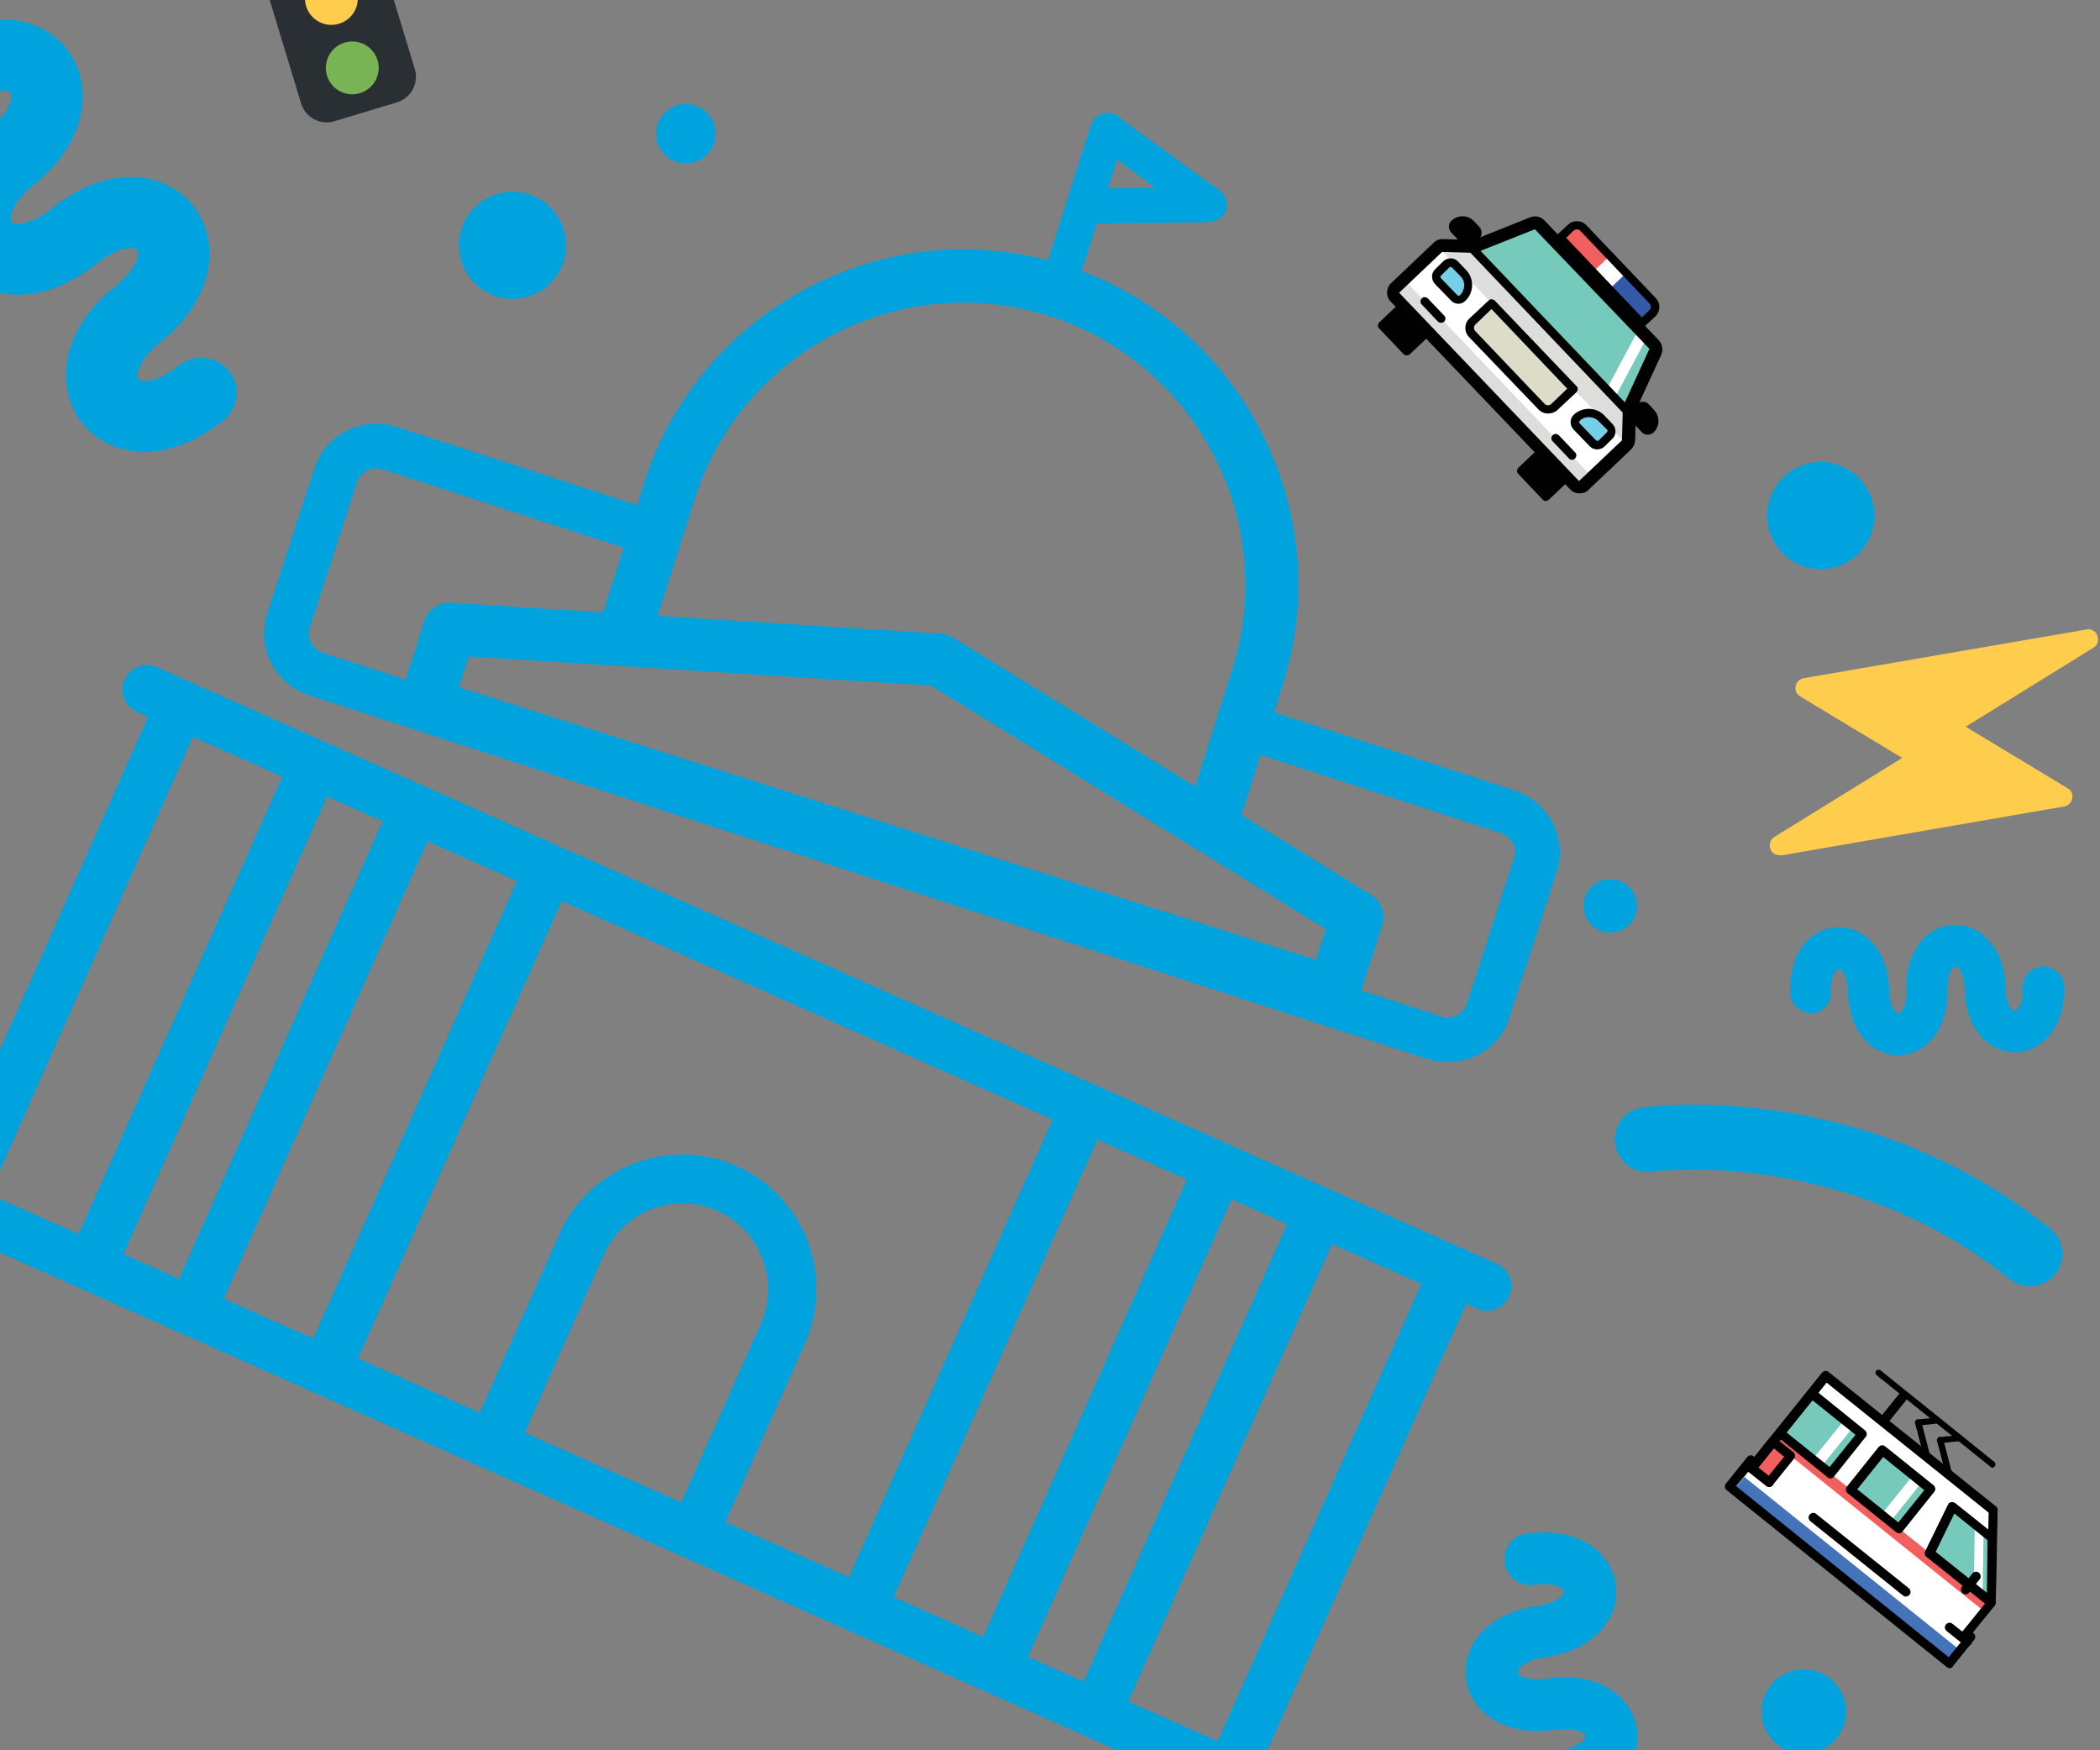 <?xml version="1.0" encoding="UTF-8"?>
<svg width="168px" height="140px" viewBox="0 0 168 140" version="1.1" xmlns="http://www.w3.org/2000/svg" xmlns:xlink="http://www.w3.org/1999/xlink">
    <rect x="0" y="0" width="168" height="140" fill="#808080" stroke="none"/>
    <!-- Generator: Sketch 42 (36781) - http://www.bohemiancoding.com/sketch -->
    <title>logo</title>
    <desc>Created with Sketch.</desc>
    <defs></defs>
    <g id="Page-1" stroke="none" stroke-width="1" fill="none" fill-rule="evenodd">
        <g id="services-path-view" transform="translate(0, -64)">
            <g id="intro-tab" transform="translate(0, 64)">
                <g id="development-+-Development-Mask">
                    <g id="logo" transform="translate(70, 68.5) rotate(24) translate(-70, -68.5) translate(-37, -1)">
                        <g id="Layer_1" transform="translate(0, 0)">
                            <g id="capitol-building" transform="translate(45.236, 6.965)">
                                <g id="capitol-bottom" transform="translate(0.984, 72.038)">
                                    <g id="Group" transform="translate(49.845, 17.505)"></g>
                                    <path d="M82.319,3.954 L39.332,3.954 L39.332,44.004 L49.996,44.004 L49.996,28.37 C49.996,22.455 54.829,17.626 60.75,17.626 C66.671,17.626 71.504,22.455 71.504,28.37 L71.504,44.004 L82.319,44.004 L82.319,3.954 Z M94.07,3.954 L86.246,3.954 L86.246,44.004 L94.07,44.004 L94.07,3.954 Z M102.861,3.954 L97.998,3.954 L97.998,44.004 L102.861,44.004 L102.861,3.954 Z M114.612,3.954 L106.788,3.954 L106.788,44.004 L114.612,44.004 L114.612,3.954 Z M118.54,3.954 L118.54,44.004 L119.476,44.004 C120.564,44.004 121.44,44.879 121.44,45.966 C121.44,47.052 120.564,47.928 119.476,47.928 L2.145,47.928 C1.057,47.928 0.181,47.052 0.181,45.966 C0.181,44.879 1.057,44.004 2.145,44.004 L3.112,44.004 L3.112,3.954 L2.145,3.954 C1.057,3.954 0.181,3.078 0.181,1.992 C0.181,0.905 1.057,0.03 2.145,0.03 L119.476,0.03 C120.564,0.03 121.44,0.905 121.44,1.992 C121.44,3.078 120.564,3.954 119.476,3.954 L118.54,3.954 Z M14.863,3.954 L7.039,3.954 L7.039,44.004 L14.863,44.004 L14.863,3.954 Z M23.654,3.954 L18.79,3.954 L18.79,44.004 L23.654,44.004 L23.654,3.954 Z M35.405,3.954 L27.581,3.954 L27.581,44.004 L35.405,44.004 L35.405,3.954 Z M67.638,44.004 L67.638,28.37 C67.638,24.598 64.556,21.519 60.78,21.519 C57.004,21.519 53.923,24.598 53.923,28.37 L53.923,44.004 L67.638,44.004 Z" id="Combined-Shape" fill="#00A3DE" fill-rule="nonzero"></path>
                                </g>
                                <g id="capitol-top" transform="translate(7.172, 0.302)" fill-rule="nonzero">
                                    <path d="M77.155,42.513 L99.513,40.168 C100.452,40.07 101.256,40.697 101.346,41.548 L102.635,53.779 C102.724,54.629 102.07,55.41 101.129,55.509 L7.681,65.308 C6.741,65.407 5.937,64.78 5.848,63.929 L4.559,51.697 C4.471,50.86 5.142,50.065 6.07,49.967 L28.267,47.64 L27.891,44.077 L5.695,46.404 C2.824,46.705 0.69,49.236 0.988,52.072 L2.277,64.303 C2.577,67.15 5.172,69.174 8.056,68.871 L101.505,59.072 C104.393,58.769 106.505,56.247 106.205,53.405 L104.917,41.173 C104.617,38.326 102.022,36.303 99.138,36.605 L76.78,38.95 L77.155,42.513 Z" id="Rectangle" fill="#00A3DE"></path>
                                    <path d="M49.456,16.358 C48.761,16.358 48.127,15.815 48.066,15.091 L46.586,1.781 C46.496,0.996 47.07,0.302 47.825,0.211 C48.61,0.121 49.305,0.694 49.396,1.449 L50.876,14.759 C50.967,15.543 50.393,16.237 49.637,16.328 C49.547,16.358 49.486,16.358 49.456,16.358 Z" id="Shape" fill="#00A3DE"></path>
                                    <g id="Group" transform="translate(25.229, 12.676)">
                                        <path d="M52.896,36.64 L51.476,24.024 C49.965,10.473 37.761,0.755 24.197,2.264 C10.634,3.773 0.906,15.996 2.417,29.517 L3.837,42.133" id="Shape"></path>
                                        <path d="M1.752,42.374 L0.332,29.759 C-1.299,15.091 9.304,1.811 23.986,0.181 C31.115,-0.604 38.093,1.419 43.682,5.885 C49.271,10.352 52.805,16.72 53.591,23.843 L55.01,36.459 L50.811,36.942 L49.391,24.326 C48.727,18.35 45.766,12.978 41.054,9.205 C36.341,5.433 30.451,3.742 24.469,4.406 C12.114,5.795 3.172,16.962 4.562,29.336 L5.981,41.952 L1.752,42.374 Z" id="Shape" fill="#00A3DE"></path>
                                    </g>
                                    <polygon id="Shape" points="48.671 7.938 47.946 1.66 57.763 3.742"></polygon>
                                    <path d="M48.671,9.356 C48.429,9.356 48.187,9.296 47.976,9.175 C47.583,8.964 47.311,8.541 47.281,8.119 L46.586,1.811 C46.526,1.358 46.707,0.905 47.039,0.604 C47.372,0.302 47.825,0.181 48.278,0.272 L58.096,2.354 C58.7,2.475 59.123,2.958 59.214,3.561 C59.274,4.165 58.942,4.738 58.398,5.01 L49.275,9.205 C49.063,9.326 48.882,9.356 48.671,9.356 Z M49.577,3.441 L49.849,5.855 L53.353,4.256 L49.577,3.441 Z" id="Shape" fill="#00A3DE"></path>
                                    <path d="M16.8,67.877 C16.317,67.877 15.864,67.726 15.471,67.425 C15.018,67.062 14.746,66.579 14.686,66.006 L13.991,59.698 C13.87,58.732 14.444,57.827 15.35,57.495 L52.145,43.823 C52.477,43.702 52.809,43.672 53.172,43.702 L92.081,48.893 C93.047,49.014 93.803,49.799 93.893,50.765 L94.588,57.072 C94.649,57.616 94.497,58.189 94.135,58.642 C93.772,59.095 93.289,59.366 92.715,59.427 L17.012,67.877 L16.8,67.877 Z M18.401,60.845 L18.673,63.41 L90.178,55.443 L89.906,52.877 L53.142,47.928 L18.401,60.845 Z" id="Shape" fill="#00A3DE"></path>
                                </g>
                            </g>
                            <g id="confetti" transform="translate(0, 3.321)" fill-rule="nonzero" fill="#00A3DE">
                                <path d="M28.275,65.643 C28.275,65.824 28.215,66.005 28.155,66.186 C27.792,67.152 26.705,67.635 25.738,67.242 C18.881,64.556 7.794,61.749 4.682,63.862 C4.32,64.104 3.957,64.466 3.957,65.371 C3.957,67.122 7.643,67.273 7.703,67.273 C8.73,67.273 9.576,68.118 9.576,69.144 C9.546,70.2 8.73,71.015 7.703,71.015 C5.105,71.015 0.211,69.808 0.242,65.371 C0.242,63.379 1.057,61.81 2.598,60.784 C8.458,56.8 24.046,62.564 27.128,63.772 C27.883,64.073 28.336,64.858 28.275,65.643 Z" id="Shape"></path>
                                <path d="M45.374,53.359 C45.585,54.053 45.555,54.838 45.192,55.532 C44.045,57.735 42.504,59.395 40.691,60.271 C38.788,61.206 36.704,61.206 34.982,60.331 C31.931,58.762 30.239,54.446 32.928,49.254 C33.955,47.232 33.653,46.025 33.351,45.874 C33.048,45.723 31.87,46.146 30.843,48.168 C29.695,50.371 28.155,52.031 26.342,52.906 C24.439,53.842 22.355,53.842 20.633,52.967 C17.582,51.397 15.89,47.081 18.578,41.89 C19.334,40.411 19.334,39.476 19.243,39.053 C19.183,38.721 19.062,38.54 18.971,38.51 C18.669,38.359 17.491,38.782 16.464,40.804 C15.739,42.192 14.017,42.766 12.627,42.041 C11.238,41.317 10.664,39.597 11.389,38.208 C14.047,32.987 18.548,31.87 21.599,33.44 C24.65,35.009 26.342,39.325 23.654,44.516 C22.898,45.995 22.898,46.931 22.989,47.353 C23.049,47.685 23.17,47.866 23.261,47.896 C23.563,48.047 24.741,47.625 25.768,45.572 C28.457,40.381 32.928,39.234 35.979,40.804 C39.03,42.373 40.722,46.689 38.033,51.88 C37.278,53.359 37.278,54.295 37.368,54.717 C37.429,55.049 37.55,55.23 37.64,55.261 C37.942,55.411 39.12,54.989 40.148,52.967 C40.873,51.578 42.594,51.005 43.984,51.729 C44.649,52.031 45.132,52.665 45.374,53.359 Z" id="Shape"></path>
                                <path d="M179.229,47.202 C178.836,47.051 178.474,46.78 178.293,46.357 C177.689,45.059 177.477,43.762 177.689,42.645 C177.93,41.438 178.655,40.502 179.682,40.019 C181.465,39.174 184.032,39.898 185.482,42.977 C186.056,44.154 186.721,44.456 186.902,44.365 C187.083,44.275 187.295,43.58 186.721,42.403 C186.117,41.106 185.905,39.808 186.117,38.691 C186.358,37.484 187.083,36.518 188.111,36.065 C189.893,35.22 192.461,35.945 193.911,39.023 C194.334,39.898 194.757,40.23 194.968,40.321 C195.149,40.411 195.27,40.411 195.331,40.381 C195.512,40.291 195.723,39.597 195.149,38.419 C194.757,37.605 195.119,36.609 195.935,36.216 C196.75,35.824 197.747,36.186 198.14,37.001 C199.59,40.049 198.533,42.524 196.75,43.369 C194.968,44.214 192.4,43.49 190.95,40.411 C190.527,39.536 190.104,39.234 189.893,39.114 C189.712,39.023 189.591,39.023 189.53,39.053 C189.349,39.144 189.138,39.838 189.712,41.015 C191.162,44.063 190.104,46.538 188.322,47.383 C186.54,48.228 183.972,47.504 182.522,44.426 C182.099,43.55 181.676,43.248 181.465,43.128 C181.283,43.037 181.163,43.037 181.102,43.067 C180.921,43.158 180.709,43.852 181.283,45.029 C181.676,45.844 181.314,46.84 180.498,47.232 C180.105,47.353 179.652,47.353 179.229,47.202 Z" id="Shape"></path>
                                <path d="M176.661,94.466 C180.256,92.202 183.489,93.138 184.818,95.25 C186.147,97.363 185.603,100.653 182.008,102.916 C180.619,103.792 180.377,104.667 180.498,104.878 C180.649,105.089 181.525,105.24 182.915,104.365 C186.51,102.102 189.742,103.037 191.071,105.15 C192.4,107.262 191.856,110.552 188.262,112.816 C186.872,113.691 186.63,114.566 186.751,114.778 C186.872,114.989 187.778,115.14 189.168,114.265 C190.135,113.661 191.403,113.933 192.038,114.898 C192.642,115.864 192.37,117.132 191.373,117.766 C187.778,120.029 184.546,119.093 183.217,116.981 C181.888,114.868 182.431,111.578 186.026,109.315 C187.416,108.44 187.657,107.564 187.537,107.353 C187.416,107.142 186.51,106.991 185.12,107.866 C181.525,110.13 178.293,109.194 176.964,107.081 C175.634,104.969 176.178,101.679 179.773,99.415 C181.163,98.54 181.404,97.665 181.283,97.454 C181.132,97.242 180.256,97.091 178.867,97.967 C177.9,98.57 176.631,98.299 175.997,97.333 C175.393,96.337 175.665,95.069 176.661,94.466 Z" id="Shape"></path>
                                <path d="M172.342,64.315 C171.586,64.224 170.892,63.802 170.438,63.108 C169.683,61.9 170.046,60.301 171.254,59.546 C171.858,59.154 186.449,50.25 204.997,55.14 C206.387,55.502 207.203,56.92 206.84,58.309 C206.478,59.697 205.058,60.512 203.668,60.15 C187.295,55.834 174.124,63.862 174.003,63.953 C173.49,64.254 172.885,64.375 172.342,64.315 Z" id="Shape"></path>
                                <ellipse id="Oval" cx="162.342" cy="45.874" rx="2.145" ry="2.143"></ellipse>
                                <ellipse id="Oval" cx="58.122" cy="6.277" rx="5.709" ry="5.704"></ellipse>
                                <ellipse id="Oval" cx="202.701" cy="98.45" rx="3.383" ry="3.38"></ellipse>
                                <ellipse id="Oval" cx="69.662" cy="19.526" rx="2.387" ry="2.384"></ellipse>
                                <ellipse id="Oval" cx="165.031" cy="10.502" rx="4.29" ry="4.286"></ellipse>
                                <ellipse id="Oval" cx="60.629" cy="33.319" rx="4.29" ry="4.286"></ellipse>
                            </g>
                            <path d="M172.644,40.05 C172.462,40.02 172.311,39.96 172.191,39.809 C171.919,39.537 171.888,39.115 172.1,38.813 L178.867,28.883 L169.411,27.706 C169.079,27.676 168.807,27.435 168.747,27.103 C168.656,26.771 168.807,26.439 169.079,26.258 L188.171,13.491 C188.322,13.37 188.534,13.34 188.715,13.37 C188.896,13.4 189.047,13.461 189.168,13.612 C189.44,13.883 189.47,14.306 189.259,14.608 L182.492,24.537 L191.947,25.714 C192.279,25.744 192.551,25.986 192.612,26.318 C192.702,26.65 192.551,26.982 192.279,27.163 L173.218,39.93 C173.006,40.02 172.825,40.05 172.644,40.05 Z" id="Shape" fill="#FFCD4E" fill-rule="nonzero"></path>
                            <g id="Group" transform="translate(30.209, 15.091)" fill-rule="nonzero">
                                <path d="M17.551,11.861 C18.307,12.736 18.216,14.064 17.34,14.849 L13.352,18.29 C12.476,19.044 11.147,18.954 10.362,18.078 L0.725,6.942 C-0.03,6.066 0.06,4.738 0.936,3.954 L4.924,0.513 C5.8,-0.241 7.129,-0.151 7.915,0.724 L17.551,11.861 Z" id="Shape" fill="#2A2F33"></path>
                                <ellipse id="Oval" fill="#78B354" transform="translate(12.935, 13.802) rotate(-40.982) translate(-12.935, -13.802) " cx="12.935" cy="13.802" rx="2.115" ry="2.113"></ellipse>
                                <ellipse id="Oval" fill="#FFCD4E" transform="translate(9.151, 9.408) rotate(-40.982) translate(-9.151, -9.408) " cx="9.151" cy="9.408" rx="2.115" ry="2.113"></ellipse>
                            </g>
                            <g id="Group" transform="translate(189.41, 74.245)" fill-rule="nonzero">
                                <rect id="Rectangle-path" fill="#010101" transform="translate(8.629, 8.064) rotate(-75.22) translate(-8.629, -8.064) " x="1.575" y="7.564" width="14.107" height="0.755"></rect>
                                <polygon id="Shape" fill="#FFFFFF" points="22.506 18.833 1.088 13.189 3.988 2.264 20.602 6.64 23.351 13.431"></polygon>
                                <rect id="Rectangle-path" fill="#4473B9" transform="translate(11.853, 15.793) rotate(14.78) translate(-11.853, -15.793) " x="0.782" y="15.114" width="22.143" height="1.358"></rect>
                                <rect id="Rectangle-path" fill="#F15F5E" transform="translate(12.828, 11.174) rotate(14.78) translate(-12.828, -11.174) " x="1.984" y="10.674" width="21.69" height="0.905"></rect>
                                <g transform="translate(0.906, 8.149)">
                                    <rect id="Rectangle-path" fill="#F15F5E" transform="translate(1.873, 2.199) rotate(14.78) translate(-1.873, -2.199) " x="0.967" y="0.841" width="1.813" height="2.716"></rect>
                                    <path d="M2.296,4.105 L0.544,3.652 C0.332,3.592 0.211,3.38 0.272,3.199 L0.967,0.573 C1.027,0.362 1.239,0.241 1.42,0.302 L3.172,0.755 C3.383,0.815 3.504,1.026 3.444,1.207 L2.749,3.833 C2.719,4.044 2.507,4.165 2.296,4.105 Z M1.118,3.018 L2.145,3.29 L2.658,1.388 L1.631,1.117 L1.118,3.018 Z" id="Shape" fill="#010101"></path>
                                </g>
                                <path d="M22.294,19.618 L0.453,13.853 C0.242,13.793 0.121,13.581 0.181,13.4 L0.876,10.775 C0.936,10.563 1.148,10.443 1.329,10.503 L1.39,10.533 L3.595,2.173 C3.655,1.962 3.867,1.841 4.048,1.901 L20.663,6.278 C20.784,6.308 20.874,6.398 20.905,6.489 L23.774,13.31 C23.805,13.4 23.805,13.461 23.805,13.551 L23.08,16.237 L23.14,16.268 C23.351,16.328 23.472,16.539 23.412,16.72 L22.717,19.346 C22.717,19.557 22.506,19.678 22.294,19.618 Z M0.997,13.249 L22.113,18.833 L22.626,16.932 L22.566,16.901 C22.355,16.841 22.234,16.63 22.294,16.449 L23.08,13.521 L20.331,6.972 L4.259,2.746 L2.054,11.107 C1.994,11.318 1.782,11.439 1.601,11.378 L1.541,11.348 L0.997,13.249 Z" id="Shape" fill="#010101"></path>
                                <polygon id="Shape" fill="#76CABB" points="21.448 8.722 17.521 7.696 17.34 11.861 23.472 13.461"></polygon>
                                <polygon id="Shape" fill="#FFFFFF" points="20.572 8.511 19.696 8.27 21.72 13.008 22.596 13.249"></polygon>
                                <path d="M23.351,13.823 L17.219,12.223 C17.038,12.193 16.947,12.012 16.947,11.861 L17.098,7.696 C17.098,7.575 17.159,7.485 17.249,7.425 C17.34,7.364 17.461,7.334 17.582,7.364 L21.509,8.39 C21.63,8.421 21.72,8.511 21.75,8.602 L23.774,13.34 C23.835,13.461 23.805,13.612 23.714,13.732 C23.654,13.823 23.502,13.883 23.351,13.823 Z M17.733,11.559 L22.808,12.887 L21.146,9.024 L17.853,8.149 L17.733,11.559 Z" id="Shape" fill="#010101"></path>
                                <g transform="translate(9.063, 5.433)">
                                    <rect id="Rectangle-path" fill="#76CABB" transform="translate(3.362, 3.018) rotate(-75.22) translate(-3.362, -3.018) " x="1.323" y="0.529" width="4.078" height="4.98"></rect>
                                    <rect id="Rectangle-path" fill="#FFFFFF" transform="translate(4.496, 3.323) rotate(-75.22) translate(-4.496, -3.323) " x="2.457" y="2.823" width="4.078" height="0.905"></rect>
                                    <path d="M5.136,5.976 L0.332,4.708 C0.121,4.648 -2.72289136e-13,4.437 0.06,4.256 L1.088,0.332 C1.148,0.121 1.359,6.4358241e-14 1.541,0.06 L6.344,1.328 C6.555,1.388 6.676,1.6 6.616,1.781 L5.589,5.704 C5.558,5.915 5.347,6.036 5.136,5.976 Z M0.906,4.105 L4.984,5.191 L5.83,1.992 L1.752,0.905 L0.906,4.105 Z" id="Shape" fill="#010101"></path>
                                </g>
                                <g transform="translate(2.115, 3.622)">
                                    <rect id="Rectangle-path" fill="#76CABB" transform="translate(3.521, 3.036) rotate(-75.22) translate(-3.521, -3.036) " x="1.482" y="0.546" width="4.078" height="4.98"></rect>
                                    <rect id="Rectangle-path" fill="#FFFFFF" transform="translate(4.627, 3.332) rotate(-75.22) translate(-4.627, -3.332) " x="2.587" y="2.832" width="4.078" height="0.905"></rect>
                                    <path d="M5.287,6.006 L0.302,4.678 C0.091,4.618 -0.03,4.406 0.03,4.225 L1.057,0.302 C1.118,0.091 1.329,-0.03 1.51,0.03 L6.495,1.358 C6.706,1.419 6.827,1.63 6.767,1.811 L5.74,5.734 C5.709,5.946 5.498,6.066 5.287,6.006 Z M0.846,4.074 L5.105,5.191 L5.951,1.992 L1.692,0.875 L0.846,4.074 Z" id="Shape" fill="#010101"></path>
                                </g>
                                <path d="M3.202,12.254 L1.45,11.801 C1.239,11.74 1.118,11.529 1.178,11.348 C1.239,11.137 1.45,11.016 1.631,11.076 L3.383,11.529 C3.595,11.59 3.716,11.801 3.655,11.982 C3.625,12.193 3.414,12.314 3.202,12.254 Z" id="Shape" fill="#010101"></path>
                                <path d="M22.868,17.445 L21.116,16.992 C20.905,16.932 20.784,16.72 20.844,16.539 C20.905,16.328 21.116,16.207 21.297,16.268 L23.049,16.72 C23.261,16.781 23.382,16.992 23.321,17.173 C23.291,17.384 23.08,17.505 22.868,17.445 Z" id="Shape" fill="#010101"></path>
                                <path d="M16.766,15.815 L7.582,13.4 C7.371,13.34 7.25,13.129 7.311,12.948 C7.371,12.736 7.582,12.616 7.764,12.676 L16.947,15.091 C17.159,15.151 17.279,15.362 17.219,15.543 C17.159,15.755 16.947,15.875 16.766,15.815 Z" id="Shape" fill="#010101"></path>
                                <path d="M21.056,13.702 C20.844,13.642 20.723,13.431 20.784,13.249 L21.116,11.952 C21.176,11.74 21.388,11.62 21.569,11.68 C21.781,11.74 21.901,11.952 21.841,12.133 L21.509,13.431 C21.479,13.642 21.267,13.763 21.056,13.702 Z" id="Shape" fill="#010101"></path>
                                <path d="M16.101,5.704 C16.041,5.704 16.011,5.674 15.98,5.614 L14.228,3.41 C14.138,3.29 14.168,3.139 14.259,3.048 C14.379,2.958 14.53,2.988 14.621,3.078 L16.373,5.282 C16.464,5.402 16.434,5.553 16.343,5.644 C16.252,5.734 16.162,5.734 16.101,5.704 Z" id="Shape" fill="#010101"></path>
                                <path d="M13.926,5.131 C13.866,5.131 13.836,5.101 13.805,5.04 L12.053,2.837 C11.963,2.716 11.993,2.565 12.084,2.475 C12.204,2.384 12.355,2.414 12.446,2.505 L14.198,4.708 C14.289,4.829 14.259,4.98 14.168,5.07 C14.077,5.161 13.987,5.161 13.926,5.131 Z" id="Shape" fill="#010101"></path>
                                <path d="M14.349,3.501 C14.289,3.471 14.228,3.441 14.198,3.38 C14.138,3.26 14.168,3.109 14.289,3.048 L15.648,2.264 C15.769,2.203 15.92,2.233 15.98,2.354 C16.041,2.475 16.011,2.626 15.89,2.686 L14.53,3.471 C14.47,3.531 14.41,3.531 14.349,3.501 Z" id="Shape" fill="#010101"></path>
                                <path d="M12.174,2.928 C12.114,2.897 12.053,2.867 12.023,2.807 C11.963,2.686 11.993,2.535 12.114,2.475 L13.473,1.69 C13.594,1.63 13.745,1.66 13.805,1.781 C13.866,1.901 13.836,2.052 13.715,2.113 L12.355,2.897 C12.295,2.958 12.235,2.958 12.174,2.928 Z" id="Shape" fill="#010101"></path>
                                <path d="M18.971,3.561 L7.673,0.573 C7.552,0.543 7.462,0.392 7.492,0.272 C7.522,0.151 7.673,0.06 7.794,0.091 L19.092,3.078 C19.213,3.109 19.303,3.26 19.273,3.38 C19.243,3.531 19.122,3.622 18.971,3.561 Z" id="Shape" fill="#010101"></path>
                            </g>
                            <g id="Group" transform="translate(125.971, 0)" fill-rule="nonzero">
                                <polygon id="Shape" fill="#76CABB" points="21.932 12.646 4.441 5.463 9.214 1.298 21.479 6.338"></polygon>
                                <polygon id="Shape" fill="#FFFFFF" points="20.18 11.922 19.303 11.559 19.726 5.614 20.602 5.976"></polygon>
                                <path d="M11.419,0.936 L10.966,1.992 L19.726,5.583 L20.18,4.527 C20.331,4.165 20.149,3.712 19.787,3.561 L12.386,0.543 C11.993,0.392 11.57,0.573 11.419,0.936 Z" id="Shape" fill="#F15F5E"></path>
                                <path d="M19.726,5.614 L16.222,4.165 L16.947,2.414 L19.757,3.561 C20.119,3.712 20.3,4.135 20.149,4.527 L19.726,5.614 Z" id="Shape" fill="#3459A8"></path>
                                <rect id="Rectangle-path" fill="#FFFFFF" transform="translate(15.72, 2.924) rotate(-67.628) translate(-15.72, -2.924) " x="14.769" y="1.973" width="1.903" height="1.901"></rect>
                                <path d="M22.959,15.121 L21.086,19.678 C20.935,20.04 20.512,20.221 20.119,20.07 L0.483,11.982 C0.121,11.831 -0.06,11.408 0.091,11.016 L1.964,6.459 L4.441,5.433 L21.962,12.646 L22.959,15.121 Z" id="Shape" fill="#FFFFFF"></path>
                                <rect id="Rectangle-path" fill="#DDDDDC" transform="translate(10.723, 14.988) rotate(22.372) translate(-10.723, -14.988) " x="0.121" y="14.233" width="21.206" height="1.509"></rect>
                                <polygon id="Shape" fill="#DDDDDC" points="22.959 15.121 1.964 6.489 4.441 5.463 21.932 12.646"></polygon>
                                <path d="M21.116,7.213 L21.056,12.314 L22.083,14.789 L20.27,19.165 L0.997,11.258 L2.809,6.881 L5.287,5.855 L8.851,2.203 L21.116,7.213 L21.116,7.213 Z M21.509,6.278 L9.244,1.237 C8.851,1.087 8.428,1.177 8.126,1.479 L4.713,4.98 L2.447,5.915 C2.205,6.006 1.994,6.217 1.903,6.459 L0.091,10.835 C-0.121,11.348 0.121,11.952 0.634,12.163 L19.908,20.07 C20.421,20.282 21.025,20.04 21.237,19.527 L23.049,15.151 C23.14,14.909 23.14,14.638 23.049,14.366 L22.113,12.103 L22.173,7.213 C22.143,6.791 21.871,6.429 21.509,6.278 L21.509,6.278 Z" id="Shape" fill="#010101"></path>
                                <g transform="translate(2.719, 6.942)" id="Shape">
                                    <path d="M3.081,2.626 L3.081,2.626 C2.991,2.867 2.689,2.988 2.447,2.897 L0.725,2.203 C0.483,2.113 0.363,1.811 0.453,1.569 L0.785,0.724 C0.876,0.483 1.178,0.362 1.42,0.453 L2.296,0.815 C3.051,1.087 3.383,1.932 3.081,2.626 Z" fill="#75CFE6"></path>
                                    <path d="M2.326,3.199 L0.604,2.505 C0.181,2.324 -0.03,1.841 0.151,1.419 L0.483,0.573 C0.665,0.151 1.148,-0.06 1.571,0.121 L2.447,0.483 C3.323,0.845 3.746,1.871 3.383,2.746 C3.232,3.169 2.749,3.38 2.326,3.199 Z M1.329,0.755 C1.239,0.724 1.148,0.755 1.118,0.845 L0.785,1.69 C0.755,1.781 0.785,1.871 0.876,1.901 L2.598,2.596 C2.689,2.626 2.779,2.596 2.809,2.505 C3.021,1.962 2.779,1.328 2.235,1.117 L1.329,0.755 Z" fill="#010101"></path>
                                </g>
                                <g transform="translate(21.448, 11.167)" id="Shape" fill="#010101">
                                    <path d="M2.356,1.901 L2.356,1.901 C2.296,2.082 2.084,2.143 1.933,2.082 L0.785,1.6 C0.604,1.539 0.544,1.328 0.604,1.177 L0.846,0.634 C0.906,0.453 1.118,0.392 1.269,0.453 L1.843,0.694 C2.326,0.875 2.568,1.419 2.356,1.901 Z"></path>
                                    <path d="M1.813,2.384 L0.665,1.901 C0.332,1.751 0.151,1.358 0.302,1.026 L0.544,0.483 C0.695,0.151 1.088,-0.03 1.42,0.121 L1.994,0.362 C2.628,0.634 2.96,1.358 2.689,2.022 C2.538,2.354 2.145,2.535 1.813,2.384 Z M2.054,1.781 L2.054,1.781 L2.356,1.901 L2.054,1.781 Z M0.936,1.298 L2.054,1.751 C2.175,1.449 2.024,1.117 1.722,0.966 L1.148,0.724 L0.936,1.298 Z"></path>
                                </g>
                                <g transform="translate(2.417, 3.32)" id="Shape" fill="#010101">
                                    <path d="M0.393,1.117 L0.393,1.117 C0.332,1.298 0.393,1.479 0.574,1.539 L1.722,2.022 C1.903,2.082 2.084,2.022 2.145,1.841 L2.387,1.298 C2.447,1.117 2.387,0.936 2.205,0.875 L1.631,0.634 C1.148,0.392 0.574,0.634 0.393,1.117 Z"></path>
                                    <path d="M1.571,2.324 L0.423,1.841 C0.091,1.69 -0.091,1.298 0.06,0.966 C0.332,0.332 1.057,-5.21527266e-14 1.722,0.272 L2.296,0.513 C2.628,0.664 2.809,1.056 2.658,1.388 L2.417,1.932 C2.326,2.294 1.933,2.445 1.571,2.324 Z M0.393,1.117 L0.695,1.237 L0.695,1.237 L0.393,1.117 Z M0.695,1.237 L1.813,1.69 L2.024,1.147 L1.45,0.905 C1.178,0.785 0.846,0.936 0.695,1.237 Z"></path>
                                </g>
                                <g transform="translate(17.521, 13.28)" id="Shape">
                                    <path d="M0.544,1.328 L0.544,1.328 C0.453,1.569 0.574,1.871 0.816,1.962 L2.538,2.656 C2.779,2.746 3.081,2.626 3.172,2.384 L3.504,1.539 C3.595,1.298 3.474,0.996 3.232,0.905 L2.356,0.543 C1.661,0.272 0.846,0.634 0.544,1.328 Z" fill="#75CFE6"></path>
                                    <path d="M2.387,2.988 L0.665,2.294 C0.242,2.113 0.03,1.63 0.211,1.207 C0.574,0.332 1.601,-0.091 2.477,0.272 L3.353,0.634 C3.776,0.815 3.988,1.298 3.806,1.72 L3.474,2.565 C3.293,2.958 2.809,3.169 2.387,2.988 Z M2.235,0.875 C1.692,0.664 1.057,0.905 0.846,1.449 C0.816,1.539 0.846,1.63 0.936,1.66 L2.658,2.354 C2.749,2.384 2.84,2.354 2.87,2.264 L3.202,1.419 C3.232,1.328 3.202,1.237 3.112,1.207 L2.235,0.875 Z" fill="#010101"></path>
                                </g>
                                <path d="M4.773,12.103 L3.021,11.378 C2.84,11.318 2.779,11.107 2.84,10.926 C2.9,10.744 3.112,10.684 3.293,10.744 L5.045,11.469 C5.226,11.529 5.287,11.74 5.226,11.922 C5.136,12.072 4.954,12.163 4.773,12.103 Z" id="Shape" fill="#010101"></path>
                                <path d="M18.79,17.837 L17.038,17.113 C16.857,17.052 16.796,16.841 16.857,16.66 C16.917,16.479 17.128,16.419 17.31,16.479 L19.062,17.203 C19.243,17.264 19.303,17.475 19.243,17.656 C19.183,17.837 18.941,17.928 18.79,17.837 Z" id="Shape" fill="#010101"></path>
                                <g transform="translate(6.646, 8.451)" id="Shape">
                                    <path d="M1.45,0.543 L0.634,2.475 C0.483,2.837 0.665,3.29 1.027,3.441 L8.428,6.489 C8.791,6.64 9.244,6.459 9.395,6.097 L10.211,4.165 L1.45,0.543 Z" fill="#DCDCC9"></path>
                                    <path d="M8.307,6.791 L0.906,3.773 C0.363,3.561 0.091,2.928 0.332,2.384 L1.148,0.453 C1.208,0.272 1.42,0.211 1.601,0.272 L10.362,3.863 C10.543,3.924 10.603,4.135 10.543,4.316 L9.727,6.247 C9.486,6.761 8.851,7.032 8.307,6.791 Z M1.631,0.996 L0.967,2.626 C0.876,2.837 0.967,3.048 1.178,3.139 L8.579,6.187 C8.791,6.278 9.002,6.187 9.093,5.976 L9.757,4.346 L1.631,0.996 Z" fill="#010101"></path>
                                </g>
                                <path d="M21.811,12.978 L4.29,5.765 C4.108,5.704 4.048,5.493 4.108,5.312 C4.169,5.131 4.38,5.07 4.562,5.131 L22.083,12.344 C22.264,12.404 22.324,12.616 22.264,12.797 C22.173,12.948 21.992,13.038 21.811,12.978 Z" id="Shape" fill="#010101"></path>
                                <path d="M19.606,5.915 L10.845,2.324 C10.664,2.264 10.603,2.052 10.664,1.871 L11.117,0.815 C11.328,0.272 11.963,-6.95832281e-14 12.506,0.241 L19.908,3.29 C20.451,3.501 20.723,4.135 20.482,4.678 L20.028,5.734 C19.968,5.915 19.757,5.976 19.606,5.915 Z M11.419,1.811 L19.545,5.161 L19.847,4.406 C19.938,4.195 19.847,3.984 19.636,3.893 L12.235,0.845 C12.023,0.755 11.812,0.845 11.721,1.056 L11.419,1.811 Z" id="Shape" fill="#010101"></path>
                                <g transform="translate(0.302, 12.072)" fill="#010101">
                                    <rect id="Rectangle-path" transform="translate(2.193, 1.771) rotate(-67.628) translate(-2.193, -1.771) " x="1.242" y="0.353" width="1.903" height="2.837"></rect>
                                    <path d="M3.021,3.531 L0.393,2.445 C0.211,2.384 0.151,2.173 0.211,1.992 L0.936,0.241 C0.997,0.06 1.208,1.68268177e-14 1.39,0.06 L4.018,1.147 C4.199,1.207 4.259,1.419 4.199,1.6 L3.474,3.35 C3.383,3.501 3.202,3.592 3.021,3.531 Z M0.967,1.932 L2.96,2.746 L3.414,1.63 L1.42,0.815 L0.967,1.932 Z" id="Shape"></path>
                                </g>
                                <g transform="translate(15.104, 18.109)" fill="#010101">
                                    <rect id="Rectangle-path" transform="translate(2.271, 1.875) rotate(-67.628) translate(-2.271, -1.875) " x="1.319" y="0.456" width="1.903" height="2.837"></rect>
                                    <path d="M3.112,3.592 L0.483,2.505 C0.302,2.445 0.242,2.233 0.302,2.052 L1.027,0.302 C1.088,0.121 1.299,0.06 1.48,0.121 L4.108,1.207 C4.29,1.268 4.35,1.479 4.29,1.66 L3.565,3.41 C3.474,3.592 3.263,3.682 3.112,3.592 Z M1.057,2.022 L3.051,2.837 L3.504,1.72 L1.51,0.905 L1.057,2.022 Z" id="Shape"></path>
                                </g>
                            </g>
                        </g>
                    </g>
                </g>
            </g>
        </g>
    </g>
</svg>